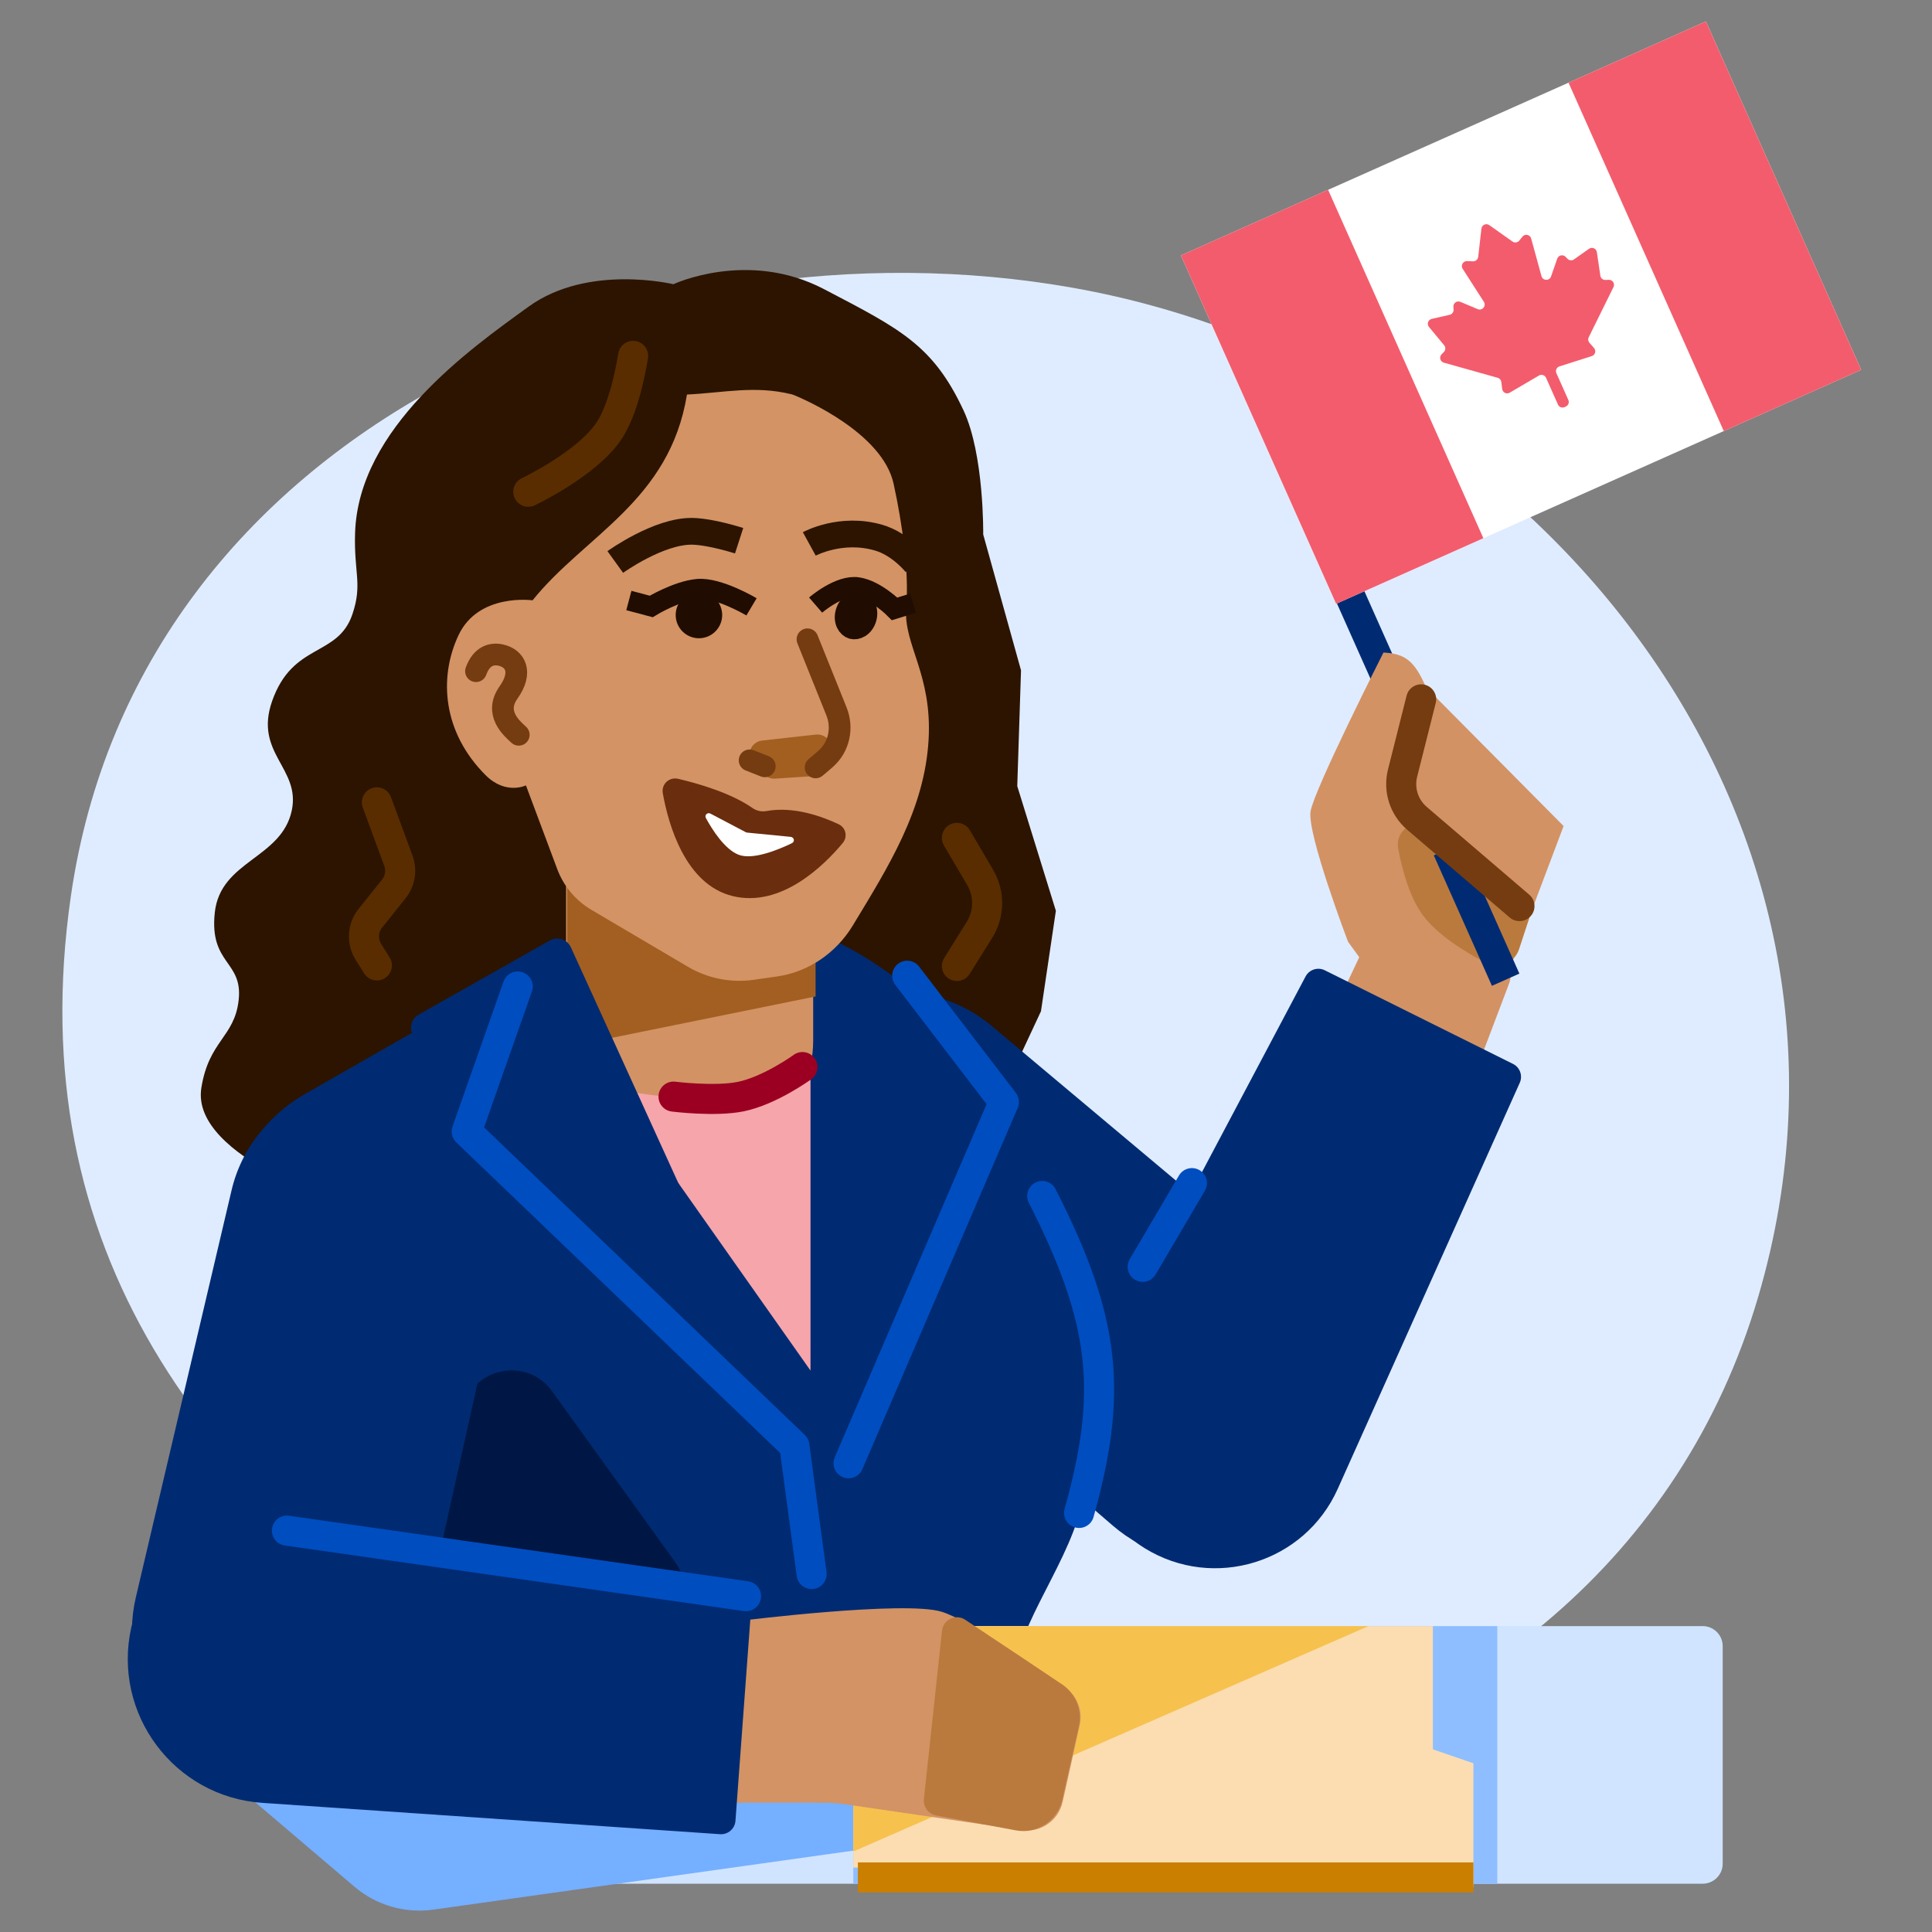 <svg width="120" height="120" viewBox="0 0 120 120" fill="none" xmlns="http://www.w3.org/2000/svg">
<rect x="0" y="0" width="120" height="120" fill="#808080" stroke="none"/>
<g clip-path="url(#clip0_443_31405)">
<path d="M109.209 80.536C99.593 113.252 56.519 120.662 30.027 103.684C12.705 92.583 1.229 77.662 4.401 55.665C8.59 26.607 39.938 13.144 66.652 17.878C95.037 22.908 118.035 50.507 109.209 80.536Z" fill="#DFECFF"/>
<path d="M32.841 19.04C36.54 16.372 41.824 17.654 41.824 17.654C41.824 17.654 46.444 15.482 51.18 17.958C55.917 20.435 57.949 21.428 59.847 25.491C61.136 28.252 61.069 33.196 61.069 33.196L63.417 41.635L63.184 48.828L65.582 56.571L64.656 62.812L59.767 73.287L38.422 70.504L21.891 74.98C21.891 74.98 11.812 71.947 12.506 67.572C12.972 64.633 14.565 64.426 14.823 62.123C15.1 59.662 12.995 59.922 13.341 56.682C13.688 53.441 17.494 53.339 18.124 50.333C18.675 47.703 15.77 46.789 16.898 43.557C18.181 39.882 20.984 40.837 21.891 38.145C22.524 36.268 21.974 35.584 22.055 33.091C22.266 26.594 29.142 21.707 32.841 19.04Z" fill="#2C1400"/>
<path d="M59.435 52.041L60.878 54.495C61.473 55.507 61.456 56.765 60.834 57.76L59.435 59.999" stroke="#592D00" stroke-width="1.867" stroke-linecap="round"/>
<path d="M39.324 22.104C39.324 22.104 38.888 25.105 37.877 26.686C36.539 28.781 32.813 30.544 32.813 30.544" stroke="#592D00" stroke-width="1.867" stroke-linecap="round"/>
<path d="M69.126 94.766L49.401 77.78C44.908 73.911 45.322 66.83 50.236 63.511L50.768 63.152C54.095 60.905 58.508 61.135 61.584 63.715L81.292 80.253C84.752 83.157 85.522 88.177 83.091 91.984L82.575 92.791C79.628 97.406 73.276 98.339 69.126 94.766Z" fill="#002B72"/>
<path d="M51.611 58.315L52.193 58.606C59.27 62.153 64.481 69.942 66.084 77.694C67.017 82.21 67.827 87.221 67.415 92.067C67.059 96.25 63.676 99.891 62.918 103.896C61.584 110.939 64.105 116.697 64.105 116.697L22.315 113.823L20.921 85.39C12.909 82.924 11.709 72.082 18.989 67.924L36.155 58.12C36.366 57.999 36.604 57.938 36.846 57.942L51.028 58.172C51.23 58.175 51.43 58.224 51.611 58.315Z" fill="#002B72"/>
<path d="M26.109 98.119L28.748 87.48C29.386 84.907 32.743 84.26 34.292 86.411L41.954 97.049C43.436 99.107 41.966 101.979 39.43 101.979H29.129C27.107 101.979 25.622 100.081 26.109 98.119Z" fill="#001745"/>
<path d="M17.484 105.763C16.186 103.691 17.675 101 20.121 101H105.756C106.443 101 107 101.557 107 102.244V115.756C107 116.443 106.443 117 105.756 117H25.214C24.785 117 24.387 116.779 24.159 116.416L17.484 105.763Z" fill="#D0E4FF"/>
<path d="M26.915 118.611L53.978 114.808C56.855 114.404 59.07 112.063 59.313 109.168L59.433 107.744C59.738 104.114 56.875 101 53.232 101H19.909C14.122 101 11.469 108.209 15.876 111.96L22.015 117.187C23.37 118.34 25.153 118.858 26.915 118.611Z" fill="#75AFFF"/>
<rect x="53" y="101" width="40" height="16" fill="#8EBEFF"/>
<rect x="53" y="101" width="36" height="15" fill="#FBDDB1"/>
<path d="M53 101H85L53 115V101Z" fill="#F7C14E"/>
<path d="M87.234 108.047L91.516 109.519V117.222H87.234V108.047Z" fill="#FBDDB1"/>
<path d="M53.285 116.611L91.517 116.611" stroke="#CA7F00" stroke-width="1.867"/>
<path d="M85.607 56.953L83.438 61.545C83.121 62.217 83.323 63.02 83.921 63.461L89.233 67.384C90.062 67.996 91.247 67.647 91.612 66.684L93.731 61.093C94.005 60.371 93.707 59.557 93.032 59.182L87.769 56.258C86.983 55.821 85.992 56.14 85.607 56.953Z" fill="#D39264"/>
<path d="M94.395 67.254L83.089 92.477C81.03 97.071 75.401 98.806 71.112 96.17C67.366 93.867 66.053 89.051 68.11 85.164L81.091 60.651C81.319 60.22 81.849 60.049 82.286 60.266L93.975 66.081C94.407 66.296 94.593 66.814 94.395 67.254Z" fill="#002B72"/>
<path d="M74.032 73.486L70.974 78.685" stroke="#004DC0" stroke-width="1.867" stroke-linecap="round"/>
<path d="M35.16 49.261H50.508V64.609C50.508 68.848 47.072 72.284 42.834 72.284C38.596 72.284 35.16 68.848 35.16 64.609V49.261Z" fill="#D39264"/>
<path d="M36.842 64.699L50.658 61.892V55.654L35.225 54.658V63.377C35.225 64.23 36.006 64.869 36.842 64.699Z" fill="#A35F21"/>
<path d="M55.505 30.053C54.82 26.901 49.98 24.812 49.312 24.537C49.259 24.516 49.207 24.499 49.152 24.486C46.867 23.933 45.031 24.387 42.668 24.506C41.593 31.124 36.329 33.245 33.078 37.287C33.078 37.287 29.712 36.814 28.473 39.466C27.233 42.119 27.508 45.495 30.161 48.147C31.411 49.398 32.667 48.782 32.667 48.782L34.612 53.983C35.008 55.044 35.757 55.937 36.733 56.512L42.727 60.047C43.959 60.773 45.4 61.059 46.816 60.857L48.265 60.65C50.227 60.37 51.942 59.181 52.968 57.486C55.161 53.861 57.42 50.302 57.675 45.968C57.916 41.869 56.104 40.039 56.287 37.769C56.469 35.5 56.053 32.576 55.505 30.053Z" fill="#D39364"/>
<path d="M32.221 45.639C31.77 45.224 30.679 44.29 31.587 43.01C32.494 41.73 31.992 40.889 31.112 40.69C30.576 40.568 29.923 40.703 29.565 41.688" stroke="#753C11" stroke-width="1.349" stroke-linecap="round"/>
<path d="M19.6 92.828L15.974 95.583C14.443 96.747 14.983 99.169 16.863 99.572L19.909 100.225C21.16 100.493 22.382 99.665 22.597 98.404L23.177 94.995C23.519 92.985 21.224 91.594 19.6 92.828Z" fill="#8EBEFF"/>
<path d="M23.409 49.835L24.746 53.464C24.964 54.056 24.856 54.718 24.463 55.21L23 57.039C22.523 57.635 22.474 58.468 22.879 59.116L23.409 59.964" stroke="#592D00" stroke-width="1.867" stroke-linecap="round"/>
<path d="M47.346 45.996L50.664 45.627C51.263 45.561 51.756 46.09 51.648 46.682L51.508 47.457C51.434 47.862 51.094 48.166 50.682 48.193L48.144 48.363C47.902 48.379 47.663 48.296 47.483 48.134L46.844 47.559C46.267 47.039 46.574 46.082 47.346 45.996Z" fill="#A25F20"/>
<path d="M50.154 39.707L51.956 44.189C52.368 45.213 52.119 46.391 51.293 47.123C51.071 47.319 50.851 47.509 50.659 47.665" stroke="#753C11" stroke-width="1.349" stroke-linecap="round"/>
<path d="M47.502 47.599L46.56 47.226" stroke="#753C11" stroke-width="1.349" stroke-linecap="round"/>
<path d="M45.908 33.585C45.908 33.585 44.193 33.03 43.023 33.001C40.928 32.95 38.216 34.906 38.216 34.906" stroke="#2C1400" stroke-width="1.661"/>
<path d="M50.267 33.785C50.267 33.785 52.228 32.708 54.582 33.397C55.955 33.799 56.906 35.019 56.906 35.019" stroke="#2C1400" stroke-width="1.661"/>
<path d="M8.437 99.212L14.382 73.933C15.739 68.163 22.316 65.381 27.402 68.424C30.64 70.362 32.272 74.156 31.453 77.84L25.812 103.188C24.825 107.627 20.655 110.61 16.136 110.112C10.819 109.526 7.212 104.42 8.437 99.212Z" fill="#002B72"/>
<path d="M47.609 50.376C49.306 50.065 51.083 50.719 52.086 51.194C52.545 51.412 52.665 51.975 52.34 52.366C51.215 53.717 48.543 56.393 45.513 55.658C42.555 54.941 41.512 51.193 41.169 49.275C41.066 48.701 41.565 48.242 42.133 48.376C43.382 48.67 45.405 49.255 46.746 50.192C46.996 50.367 47.309 50.431 47.609 50.376Z" fill="#6A2D0D"/>
<path d="M45.874 53.089C46.752 53.431 48.319 52.792 49.188 52.372C49.385 52.277 49.33 52.001 49.112 51.979L46.403 51.714C46.374 51.711 46.346 51.702 46.321 51.689L44.128 50.535C43.939 50.436 43.743 50.625 43.845 50.813C44.246 51.546 45.013 52.754 45.874 53.089Z" fill="white"/>
<path d="M58.479 100.106C60.18 100.626 64.214 103.431 66.215 104.868C66.93 105.382 67.259 106.273 67.067 107.137L66.002 111.922C65.745 113.078 64.638 113.843 63.469 113.672L52.48 112.065C52.052 112.002 51.62 111.97 51.187 111.97L39.931 111.963L39.512 100.951L46.087 100.658C46.087 100.658 56.172 99.402 58.479 100.106Z" fill="#D39364"/>
<path d="M57.385 111.741L58.511 101.285C58.586 100.588 59.374 100.22 59.957 100.609L65.962 104.615C66.82 105.187 67.236 106.229 67.009 107.234L65.979 111.789C65.684 113.095 64.409 113.934 63.093 113.687L58.141 112.759C57.663 112.669 57.333 112.226 57.385 111.741Z" fill="#BA7A3E"/>
<path d="M44.723 113.925L16.293 111.979C10.816 111.604 6.959 106.441 8.154 101.083C9.192 96.424 13.699 93.395 18.405 94.194L45.914 98.86C46.372 98.938 46.695 99.35 46.661 99.813L45.681 113.094C45.645 113.588 45.217 113.959 44.723 113.925Z" fill="#002B72"/>
<path d="M17.822 95.069L46.337 99.142" stroke="#004DC0" stroke-width="1.867" stroke-linecap="round"/>
<path d="M50.342 85.129L37.997 67.612C42.566 68.439 45.548 68.784 50.342 65.944V85.129Z" fill="#F6A5AB"/>
<path d="M41.951 67.186C41.44 67.122 40.973 67.484 40.908 67.995C40.843 68.507 41.206 68.974 41.717 69.038L41.951 67.186ZM46.005 68.112L45.818 67.198L46.005 68.112ZM50.391 67.032C50.808 66.729 50.9 66.145 50.596 65.728C50.293 65.311 49.709 65.219 49.292 65.523L50.391 67.032ZM41.834 68.112C41.717 69.038 41.717 69.038 41.717 69.038C41.717 69.038 41.717 69.038 41.717 69.038C41.718 69.038 41.718 69.038 41.718 69.039C41.719 69.039 41.719 69.039 41.72 69.039C41.722 69.039 41.724 69.039 41.727 69.04C41.733 69.04 41.742 69.041 41.752 69.043C41.774 69.045 41.804 69.049 41.843 69.053C41.922 69.062 42.034 69.074 42.172 69.087C42.45 69.114 42.836 69.146 43.276 69.167C44.132 69.208 45.273 69.214 46.191 69.027L45.818 67.198C45.141 67.336 44.196 67.342 43.366 67.302C42.962 67.283 42.605 67.254 42.35 67.229C42.222 67.217 42.121 67.206 42.052 67.198C42.018 67.194 41.991 67.191 41.974 67.189C41.966 67.188 41.959 67.188 41.956 67.187C41.954 67.187 41.952 67.187 41.952 67.186C41.951 67.186 41.951 67.186 41.951 67.186C41.951 67.186 41.951 67.186 41.951 67.186C41.951 67.186 41.951 67.186 41.951 67.186C41.951 67.186 41.951 67.186 41.834 68.112ZM46.191 69.027C47.248 68.811 48.308 68.296 49.067 67.868C49.455 67.649 49.782 67.443 50.013 67.291C50.128 67.215 50.221 67.152 50.285 67.107C50.317 67.085 50.342 67.067 50.36 67.054C50.369 67.048 50.376 67.043 50.381 67.039C50.384 67.037 50.386 67.036 50.388 67.034C50.388 67.034 50.389 67.033 50.39 67.033C50.39 67.033 50.39 67.033 50.39 67.032C50.391 67.032 50.391 67.032 50.391 67.032C50.391 67.032 50.391 67.032 49.842 66.277C49.292 65.523 49.293 65.523 49.293 65.522C49.293 65.522 49.293 65.522 49.293 65.522C49.293 65.522 49.293 65.522 49.293 65.522C49.293 65.522 49.293 65.522 49.293 65.522C49.293 65.523 49.292 65.523 49.291 65.524C49.288 65.526 49.283 65.529 49.277 65.534C49.265 65.543 49.245 65.556 49.219 65.575C49.166 65.611 49.087 65.665 48.986 65.732C48.783 65.866 48.493 66.049 48.15 66.242C47.448 66.638 46.589 67.041 45.818 67.198L46.191 69.027Z" fill="#9B0022"/>
<path d="M42.884 75.133L35.459 58.84C35.232 58.342 34.627 58.145 34.151 58.415L26.003 63.022C25.396 63.365 25.366 64.228 25.947 64.613L42.429 75.522C42.69 75.694 43.014 75.418 42.884 75.133Z" fill="#002B72"/>
<path d="M67.024 93.971C69.09 86.558 68.743 82.145 64.733 74.285" stroke="#004DC0" stroke-width="1.867" stroke-linecap="round"/>
<path d="M50.411 97.766L49.34 89.8L28.987 70.281L32.157 61.273" stroke="#004DC0" stroke-width="1.867" stroke-linecap="round" stroke-linejoin="round"/>
<path d="M52.705 90.885L62.353 68.446L56.348 60.605" stroke="#004DC0" stroke-width="1.867" stroke-linecap="round" stroke-linejoin="round"/>
<line x1="83.77" y1="36.828" x2="88.377" y2="47.165" stroke="#002B72" stroke-width="1.867"/>
<rect x="73.348" y="15.865" width="35.701" height="23.69" transform="rotate(-24.02 73.348 15.865)" fill="white"/>
<path d="M98.722 21.29C98.64 21.195 98.622 21.06 98.678 20.948L100.217 17.829C100.321 17.617 100.161 17.37 99.924 17.38L99.721 17.389C99.561 17.396 99.423 17.281 99.4 17.123L99.184 15.661C99.15 15.432 98.886 15.319 98.697 15.453L97.763 16.112C97.638 16.2 97.468 16.184 97.361 16.075L97.239 15.95C97.077 15.786 96.799 15.848 96.723 16.066L96.338 17.172C96.237 17.46 95.825 17.447 95.744 17.152L95.103 14.814C95.036 14.569 94.719 14.503 94.56 14.701L94.367 14.942C94.264 15.072 94.077 15.098 93.942 15.002C93.581 14.745 92.932 14.287 92.502 13.983C92.309 13.847 92.041 13.967 92.014 14.201C91.954 14.724 91.864 15.512 91.814 15.954C91.795 16.117 91.654 16.238 91.491 16.232L91.123 16.217C90.871 16.207 90.713 16.484 90.849 16.696L92.166 18.746C92.331 19.003 92.065 19.32 91.784 19.201L90.704 18.748C90.491 18.659 90.259 18.824 90.273 19.055L90.284 19.229C90.293 19.381 90.191 19.518 90.043 19.552L88.928 19.806C88.701 19.858 88.609 20.13 88.757 20.308L89.7 21.446C89.802 21.569 89.794 21.748 89.683 21.862L89.54 22.008C89.375 22.177 89.451 22.461 89.678 22.525L93.027 23.466C93.148 23.5 93.236 23.603 93.251 23.728L93.304 24.159C93.331 24.382 93.576 24.504 93.77 24.39L95.587 23.325C95.747 23.231 95.953 23.297 96.028 23.467L96.769 25.129C96.839 25.286 97.023 25.356 97.18 25.286L97.254 25.253C97.411 25.183 97.482 24.999 97.412 24.842L96.671 23.18C96.596 23.011 96.684 22.813 96.861 22.757L98.868 22.118C99.082 22.05 99.156 21.786 99.008 21.617L98.722 21.29Z" fill="#F35C6C"/>
<rect x="73.348" y="15.865" width="10.01" height="23.69" transform="rotate(-24.02 73.348 15.865)" fill="#F35C6C"/>
<rect x="97.424" y="5.136" width="9.342" height="23.69" transform="rotate(-24.02 97.424 5.136)" fill="#F35C6C"/>
<path d="M83.728 58.493L84.813 59.989C85.366 60.753 86.127 61.342 87.006 61.687L90.015 62.869C91.747 63.549 93.627 62.299 93.67 60.44L97.119 51.307L88.575 42.695C87.872 41.074 87.287 40.593 85.93 40.531C85.93 40.531 81.634 49.014 81.402 50.392C81.169 51.77 83.728 58.493 83.728 58.493Z" fill="#D39264"/>
<path d="M88.378 56.848C87.587 55.778 87.122 54.174 86.849 52.748C86.606 51.478 87.998 50.699 89.048 51.453L94.408 55.303C94.959 55.7 95.19 56.408 94.978 57.053L94.354 58.95C94.072 59.808 93.124 60.239 92.324 59.822C91.051 59.16 89.295 58.09 88.378 56.848Z" fill="#BA7A3E"/>
<line x1="89.908" y1="52.75" x2="93.519" y2="60.852" stroke="#002B72" stroke-width="1.867"/>
<path d="M88.271 43.437L87.117 48.017C86.857 49.048 87.203 50.137 88.011 50.828L94.377 56.279" stroke="#753C11" stroke-width="1.867" stroke-linecap="round"/>
<path d="M39.06 37.299L40.447 37.668C40.447 37.668 42.048 36.695 43.335 36.581C44.623 36.467 46.678 37.693 46.678 37.693" stroke="#200C00" stroke-width="1.244"/>
<circle cx="43.412" cy="38.199" r="0.822" transform="rotate(-10.771 43.412 38.199)" fill="#200C00" stroke="#200C00" stroke-width="1.244"/>
<path d="M56.709 37.465L55.568 37.818C55.568 37.818 54.426 36.656 53.284 36.477C52.143 36.298 50.66 37.582 50.66 37.582" stroke="#200C00" stroke-width="1.244"/>
<path d="M52.517 38.032C52.357 38.585 52.642 38.987 52.923 39.069C53.205 39.151 53.661 38.963 53.822 38.411C53.981 37.858 53.697 37.456 53.415 37.374C53.133 37.292 52.677 37.48 52.517 38.032Z" fill="#200C00" stroke="#200C00" stroke-width="1.244"/>
</g>
<defs>
<clipPath id="clip0_443_31405">
<rect width="120" height="120" fill="white"/>
</clipPath>
</defs>
</svg>
